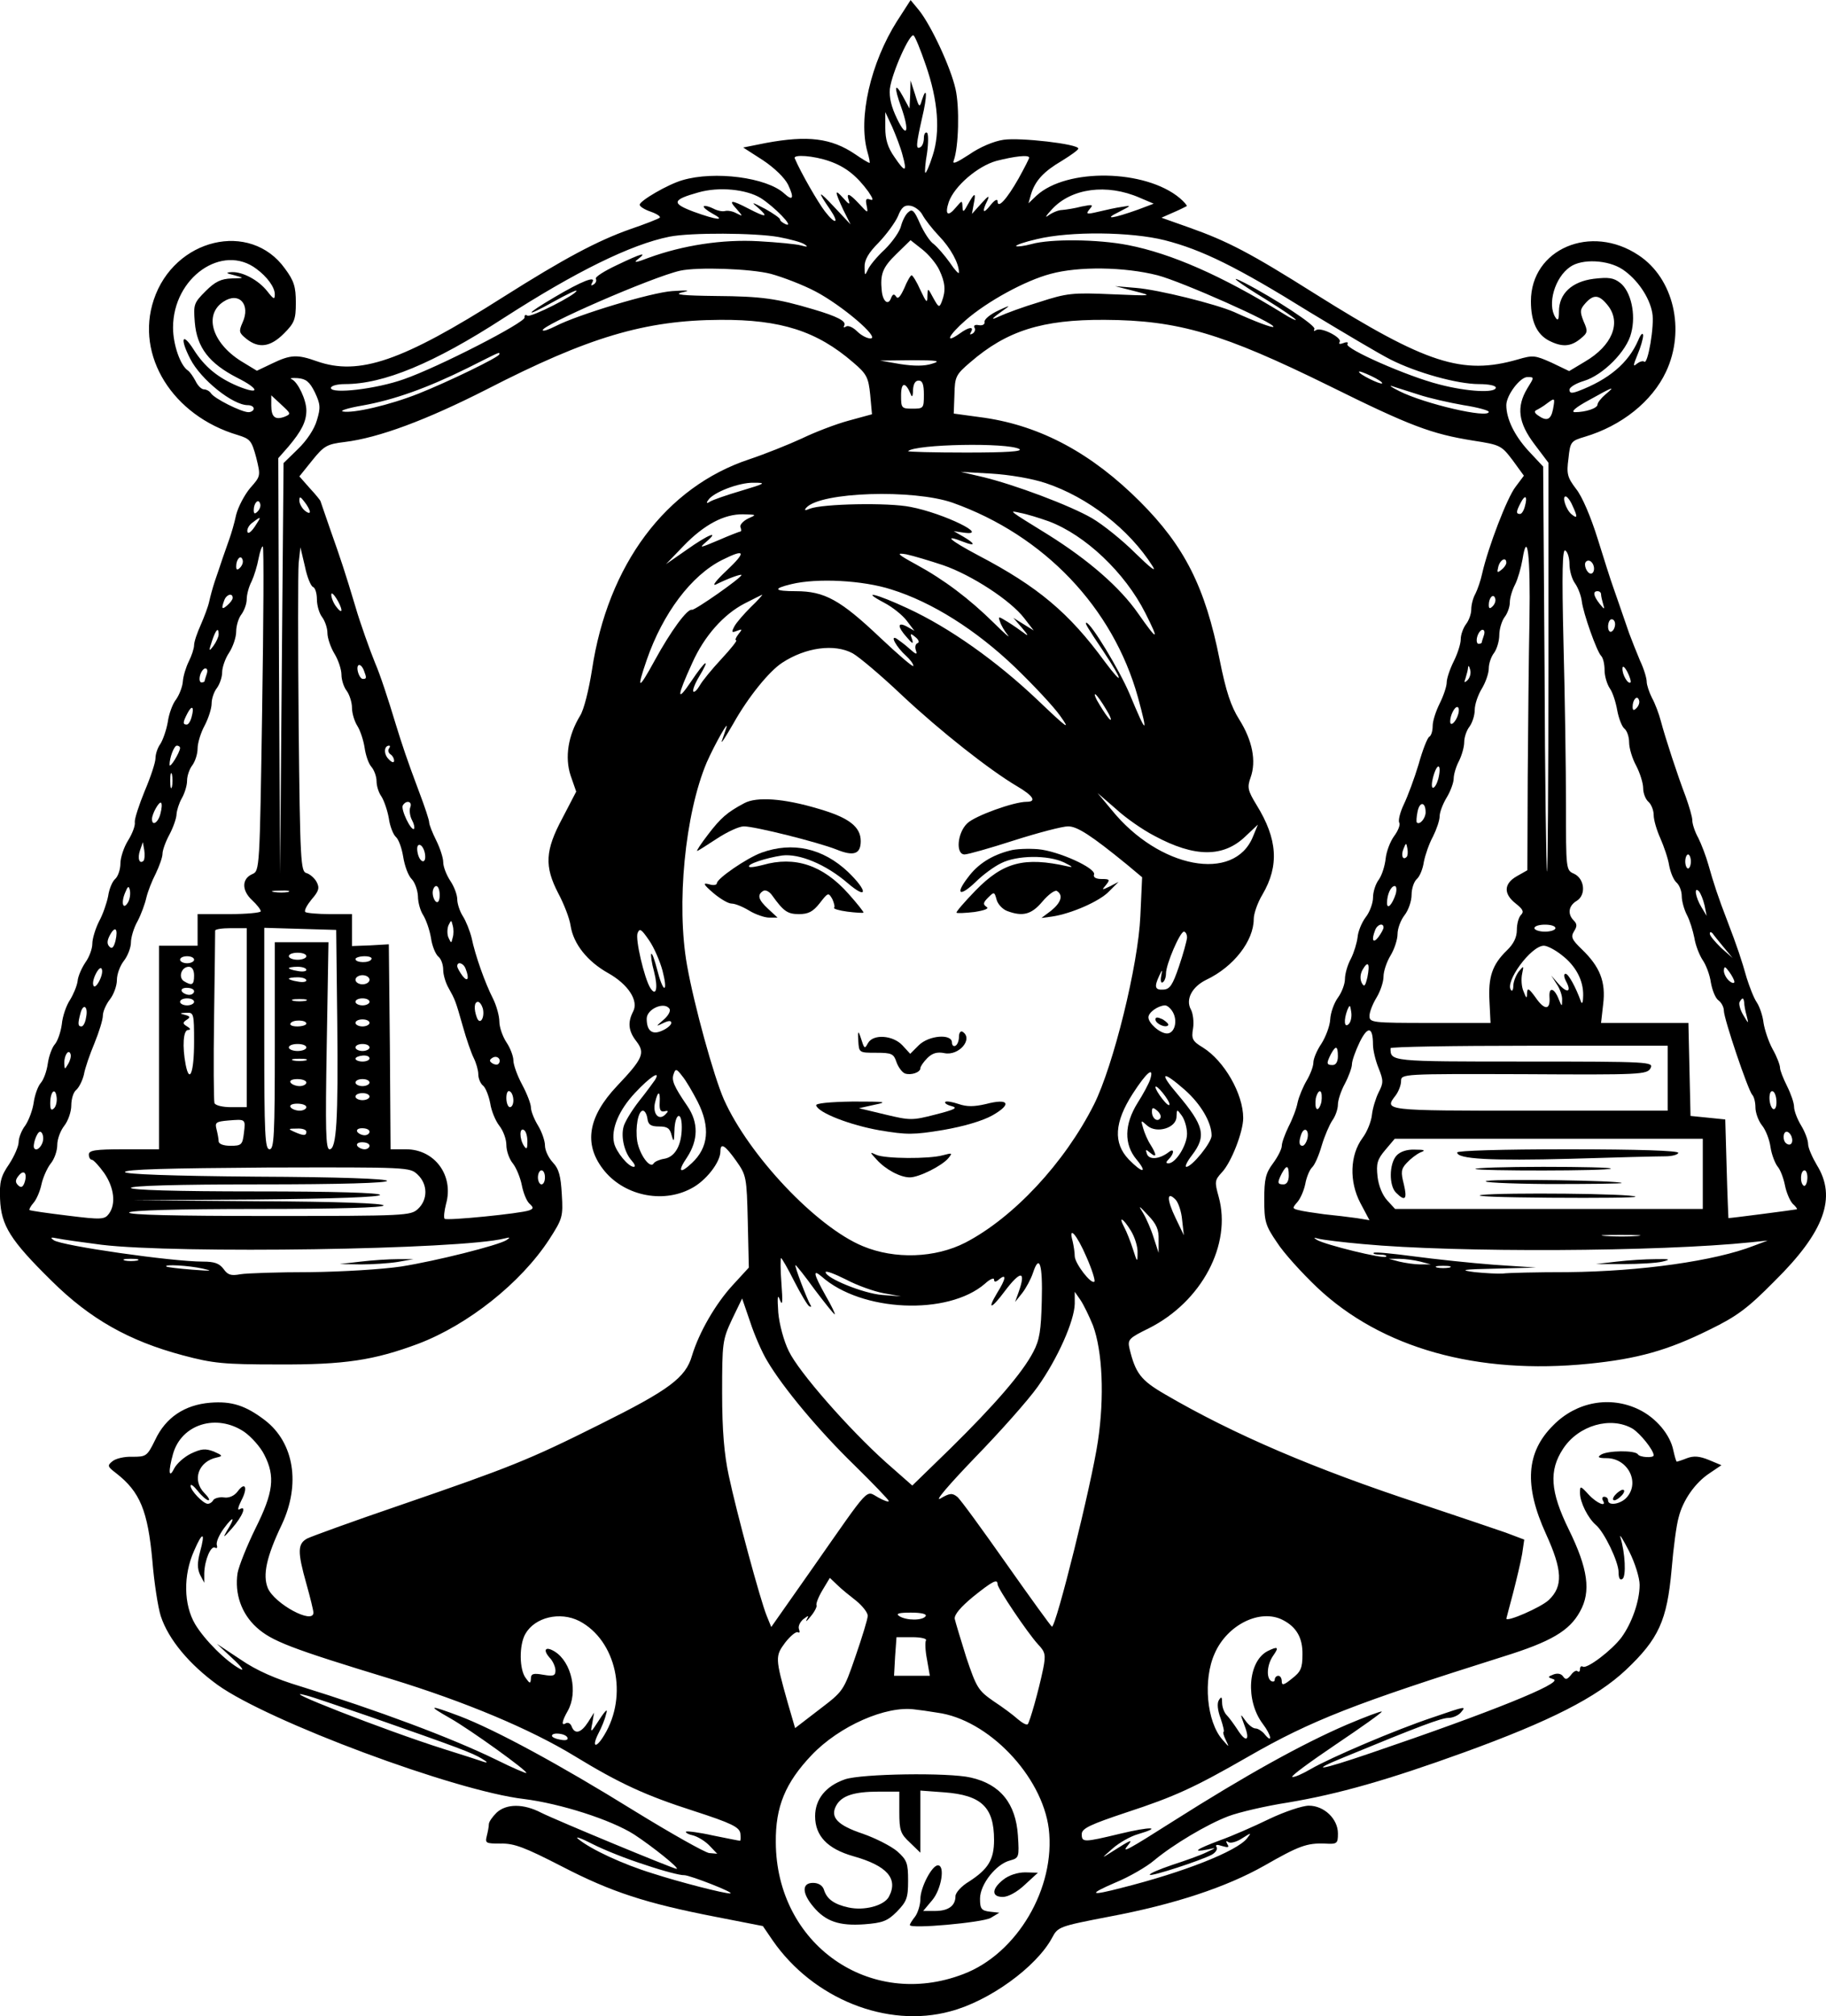 <?xml version="1.0" standalone="no"?>
<!DOCTYPE svg PUBLIC "-//W3C//DTD SVG 20010904//EN"
 "http://www.w3.org/TR/2001/REC-SVG-20010904/DTD/svg10.dtd">
<svg version="1.0" xmlns="http://www.w3.org/2000/svg"
 width="520.431pt" height="574.407pt" viewBox="0 0 520.431 574.407"
 preserveAspectRatio="xMidYMid meet">
<g transform="translate(-110.682,645.427) scale(0.1,-0.1)"
fill="#000000" stroke="none">
<path d="M3664 6395 c-76 -120 -112 -277 -85 -373 5 -17 8 -32 6 -32 -2 0 -21
11 -41 25 -68 46 -135 54 -254 32 l-65 -13 56 -36 c33 -22 62 -50 72 -70 18
-38 14 -48 -11 -25 -50 46 -199 65 -290 38 -42 -12 -122 -59 -122 -70 0 -5 14
-14 32 -20 17 -6 29 -14 25 -17 -3 -3 -41 -18 -85 -33 -93 -33 -187 -83 -361
-193 -288 -183 -411 -225 -531 -183 -56 20 -75 19 -127 -6 l-44 -21 -46 28
c-82 52 -106 132 -49 169 44 29 78 -8 54 -60 -11 -25 -10 -29 11 -46 35 -28
68 -24 107 15 30 30 34 40 34 88 0 45 -5 62 -31 97 -99 138 -316 86 -374 -89
-53 -159 54 -330 239 -385 36 -11 40 -16 53 -64 13 -53 13 -53 -17 -87 -16
-19 -34 -53 -40 -76 -5 -24 -14 -54 -19 -68 -5 -14 -14 -40 -20 -57 -6 -18
-16 -48 -22 -65 -6 -18 -13 -44 -16 -58 -3 -14 -14 -43 -24 -66 -10 -22 -19
-48 -19 -58 0 -9 -7 -30 -15 -46 -8 -16 -16 -42 -17 -57 -1 -15 -10 -38 -19
-51 -10 -12 -21 -42 -24 -65 -4 -23 -14 -51 -21 -62 -8 -11 -14 -29 -14 -41 0
-12 -14 -54 -31 -94 -16 -39 -29 -79 -28 -88 2 -9 -7 -33 -19 -52 -12 -19 -22
-49 -22 -66 0 -17 -7 -37 -15 -44 -8 -7 -17 -28 -20 -49 -4 -20 -15 -52 -26
-72 -10 -20 -19 -49 -19 -63 0 -15 -9 -39 -20 -54 -10 -15 -21 -39 -22 -53 -2
-14 -12 -38 -22 -54 -10 -15 -21 -46 -23 -69 -3 -22 -12 -48 -20 -57 -8 -9
-17 -34 -20 -55 -3 -22 -12 -46 -20 -55 -8 -9 -17 -34 -20 -55 -3 -22 -14 -51
-24 -66 -11 -14 -19 -36 -19 -47 0 -12 -12 -40 -27 -63 -24 -35 -28 -51 -26
-100 3 -75 29 -117 147 -233 109 -108 220 -171 374 -212 86 -23 117 -26 272
-26 189 -1 273 12 399 59 142 54 292 173 373 297 38 59 40 65 36 129 -3 52 -8
72 -26 91 -12 13 -22 34 -22 48 0 13 -9 39 -20 57 -11 18 -20 41 -20 51 0 10
-11 39 -25 65 -14 26 -25 57 -25 69 0 12 -9 36 -20 52 -11 17 -20 43 -20 59 0
15 -8 45 -18 65 -23 45 -51 124 -61 173 -5 20 -16 48 -25 62 -9 14 -16 36 -16
48 0 13 -9 37 -20 53 -11 17 -20 40 -20 53 0 12 -9 40 -20 62 -11 22 -20 45
-20 51 0 7 -13 46 -29 88 -35 93 -48 133 -66 191 -22 73 -45 143 -59 175 -14
34 -43 115 -56 160 -29 97 -43 139 -70 215 -16 47 -30 86 -30 87 0 1 -13 18
-30 36 l-30 34 37 46 c33 41 42 46 92 52 98 12 234 63 405 150 290 149 451
197 666 198 172 1 275 -32 378 -121 39 -33 44 -43 49 -93 l5 -55 -66 -18 c-37
-10 -97 -33 -134 -51 -37 -17 -104 -44 -149 -59 -239 -79 -404 -301 -449 -600
-9 -57 -23 -114 -34 -131 -34 -56 -44 -118 -27 -170 l16 -46 -39 -75 c-50 -93
-52 -138 -12 -215 16 -30 32 -71 35 -92 8 -52 48 -102 107 -135 57 -32 88 -79
71 -110 -16 -31 -13 -56 10 -85 25 -33 18 -49 -56 -127 -82 -87 -95 -164 -40
-236 57 -75 168 -100 251 -56 42 21 84 75 84 106 0 26 13 18 45 -27 29 -41 30
-46 33 -173 l3 -131 -45 -49 c-50 -54 -97 -136 -117 -202 -18 -63 -66 -98
-263 -196 -202 -101 -255 -122 -572 -231 -132 -45 -250 -88 -262 -94 -27 -15
-28 -37 -2 -129 11 -39 20 -76 20 -82 0 -35 -111 25 -130 70 -15 37 -4 89 40
181 54 115 35 233 -48 297 -55 42 -95 55 -156 50 -73 -6 -127 -42 -157 -106
-23 -47 -26 -48 -65 -48 -22 1 -48 -5 -57 -13 -15 -12 -14 -15 11 -34 68 -53
90 -107 103 -249 5 -62 16 -133 24 -158 22 -67 82 -138 162 -196 145 -104 676
-302 873 -325 104 -13 248 -59 314 -101 52 -34 132 -98 121 -98 -9 0 -342 138
-386 160 -50 26 -99 26 -127 0 -12 -12 -22 -26 -22 -33 0 -7 -3 -22 -6 -34 -5
-20 -2 -21 40 -21 38 1 69 -11 174 -65 141 -73 239 -105 440 -144 l133 -26 28
-41 c115 -166 326 -251 506 -202 111 29 245 126 290 209 17 32 19 33 164 61
186 35 333 84 441 145 98 56 121 65 173 63 35 -2 37 0 37 29 0 41 -39 79 -83
79 -18 0 -69 -17 -113 -38 -43 -21 -107 -49 -141 -61 -67 -25 -81 -35 -35 -26
27 6 27 6 -3 -8 -16 -8 -61 -24 -98 -36 -38 -13 -66 -25 -63 -28 5 -5 143 40
176 57 11 6 18 16 14 22 -4 7 1 8 16 3 17 -5 21 -4 15 5 -5 9 -4 11 3 6 6 -4
24 1 39 11 27 17 27 17 14 0 -29 -37 -182 -97 -357 -141 -92 -24 -97 -19 -18
15 39 16 89 45 110 63 54 45 151 103 212 126 29 11 105 29 170 39 143 24 284
64 502 143 245 89 377 156 461 235 93 88 117 140 130 286 5 61 14 128 20 148
12 49 47 99 88 126 l34 23 -36 15 c-27 11 -43 12 -62 5 -15 -6 -28 -10 -29
-10 -2 0 -6 14 -10 32 -9 45 -49 93 -99 117 -81 39 -177 22 -243 -45 -78 -77
-84 -172 -21 -310 47 -103 49 -149 8 -188 -22 -21 -121 -64 -121 -53 0 1 9 34
19 72 10 39 22 89 26 112 l6 41 -53 20 c-29 10 -138 47 -243 82 -301 99 -531
197 -728 312 -69 40 -84 60 -101 130 -6 26 -2 30 55 58 151 76 237 239 199
375 -12 43 -11 47 9 69 27 28 61 116 61 155 0 69 -54 163 -115 201 -30 18 -33
25 -28 54 3 18 0 43 -6 54 -16 29 3 65 44 85 78 37 135 111 135 173 0 15 11
47 25 70 48 82 43 158 -17 255 -25 41 -27 50 -17 78 17 47 5 106 -32 165 -24
38 -38 80 -56 170 -41 207 -100 324 -227 451 -137 137 -281 215 -443 239 l-88
12 2 54 c1 51 4 57 45 92 104 90 205 122 383 121 211 -1 337 -39 640 -188 232
-115 292 -137 410 -156 78 -12 81 -14 113 -56 l32 -44 -24 -32 c-24 -31 -78
-172 -95 -247 -4 -19 -13 -45 -19 -57 -7 -12 -12 -32 -12 -45 0 -13 -7 -32
-15 -42 -8 -11 -15 -30 -15 -43 0 -13 -9 -41 -20 -63 -11 -22 -20 -49 -20 -60
0 -11 -9 -38 -20 -60 -11 -22 -20 -50 -20 -64 0 -14 -4 -28 -10 -31 -5 -3 -19
-38 -30 -78 -12 -40 -31 -91 -42 -114 -11 -23 -17 -47 -13 -53 3 -5 -3 -22
-15 -38 -11 -15 -22 -44 -24 -64 -2 -19 -10 -46 -19 -59 -10 -13 -17 -36 -17
-52 0 -15 -9 -41 -21 -56 -12 -16 -22 -42 -23 -57 -2 -16 -10 -43 -19 -61 -10
-18 -17 -44 -17 -58 0 -14 -9 -38 -20 -53 -11 -15 -21 -43 -22 -62 -1 -19 -13
-50 -25 -69 -13 -19 -23 -43 -23 -54 0 -11 -9 -34 -19 -51 -10 -17 -22 -45
-26 -63 -3 -17 -15 -48 -26 -69 -10 -21 -19 -45 -19 -54 0 -9 -11 -31 -25 -50
-21 -28 -25 -45 -25 -103 0 -62 3 -74 36 -122 19 -30 71 -87 114 -128 184
-174 457 -250 775 -218 139 14 225 38 344 97 78 38 109 61 185 138 143 141
178 239 121 331 -13 22 -25 49 -25 60 0 11 -9 35 -20 53 -11 18 -20 42 -20 53
0 11 -9 37 -20 59 -11 22 -20 45 -20 52 0 8 -9 32 -21 53 -12 22 -23 56 -26
75 -2 19 -11 46 -19 58 -9 13 -21 45 -29 70 -14 50 -27 89 -55 162 -26 67 -40
110 -54 160 -7 25 -20 59 -29 77 -10 18 -17 40 -17 50 0 10 -9 40 -19 68 -23
60 -58 167 -71 216 -5 19 -16 49 -25 65 -8 16 -15 37 -15 46 0 10 -8 37 -19
60 -10 24 -24 59 -31 78 -27 78 -33 96 -45 130 -7 19 -27 82 -45 140 -19 61
-44 120 -61 141 -25 33 -28 43 -22 87 5 48 7 50 47 62 104 31 191 100 231 185
56 119 22 266 -78 332 -136 91 -307 18 -307 -131 0 -58 17 -94 51 -112 37 -19
62 -18 90 5 21 17 22 21 9 50 -11 28 -10 34 5 51 24 27 40 25 65 -7 38 -49 11
-114 -66 -159 l-45 -27 -50 24 c-47 21 -53 22 -97 9 -157 -45 -260 -12 -577
187 -184 116 -249 150 -359 189 l-79 28 34 15 c19 8 36 17 38 18 2 1 -7 12
-20 23 -98 82 -322 86 -408 7 l-23 -22 7 25 c12 40 37 66 88 96 26 16 47 31
47 35 0 13 -166 32 -213 25 -28 -4 -68 -21 -98 -42 -37 -24 -49 -29 -44 -17
14 38 17 152 5 204 -14 62 -69 180 -104 224 l-24 29 -38 -59z m81 -125 c36
-103 42 -192 20 -259 -9 -29 -19 -51 -21 -49 -2 2 0 28 5 56 4 29 4 55 0 58
-5 3 -9 -4 -9 -15 0 -11 -4 -23 -10 -26 -14 -8 -12 8 5 84 15 62 14 96 -1 49
-6 -21 -8 -20 -19 17 l-13 40 -1 -40 -2 -40 -19 35 c-23 42 -26 28 -5 -30 25
-70 17 -93 -11 -35 -17 35 -23 61 -21 86 6 47 58 162 68 152 5 -5 20 -42 34
-83z m-66 -257 c14 -50 8 -52 -23 -6 -19 27 -26 50 -26 83 l0 45 20 -43 c10
-23 24 -59 29 -79z m-208 -18 c46 -16 78 -42 111 -87 14 -21 15 -26 4 -22 -11
4 -13 0 -9 -18 4 -22 4 -22 -21 5 -29 31 -38 34 -30 10 4 -13 0 -11 -15 6 -26
29 -26 22 -1 -32 l21 -42 -47 50 c-46 49 -49 47 -11 -8 27 -40 15 -44 -15 -5
-20 26 -68 109 -86 151 -6 12 54 8 99 -8z m569 10 c0 -3 -14 -30 -30 -59 -34
-60 -60 -88 -60 -65 0 8 -9 3 -20 -11 -21 -27 -26 -21 -9 13 7 16 3 14 -17 -8
l-27 -30 5 28 c7 34 3 34 -16 0 -13 -24 -15 -25 -16 -8 -1 19 -1 19 -19 -2
-23 -28 -32 -20 -20 16 16 45 82 102 136 117 51 13 93 18 93 9z m-765 -115
c38 -24 97 -84 72 -75 -9 4 -17 10 -17 14 0 4 -19 17 -42 30 -40 21 -42 21
-19 2 29 -26 21 -27 -29 -1 -50 26 -58 25 -34 -1 19 -22 19 -22 -1 -12 -11 6
-25 8 -32 6 -7 -2 -22 1 -33 7 -12 6 -24 9 -27 7 -3 -3 8 -12 24 -21 41 -22
13 -19 -53 5 -64 24 -62 34 13 55 59 17 137 9 178 -16z m1080 1 l40 -17 -45
-17 c-73 -26 -100 -29 -55 -7 37 19 38 20 10 15 -16 -2 -47 -9 -68 -14 -34 -8
-36 -7 -25 7 12 14 9 14 -22 8 -19 -5 -44 -9 -56 -10 -11 0 -29 -8 -40 -16
-10 -8 -6 0 11 18 55 60 156 74 250 33z m-619 -49 c7 -13 28 -40 47 -60 33
-34 57 -78 57 -104 0 -6 -12 7 -26 28 -15 21 -36 45 -46 53 -11 7 -28 34 -39
58 -16 37 -22 43 -33 33 -8 -6 -17 -24 -21 -39 -3 -15 -24 -45 -46 -67 -23
-21 -45 -48 -49 -59 -8 -17 -9 -16 -9 8 -1 20 11 41 40 70 22 23 47 57 55 75
10 26 19 33 36 30 12 -2 28 -14 34 -26z m-410 -63 c32 -6 66 -15 74 -21 11 -7
8 -8 -10 -3 -14 4 -68 9 -121 12 -104 6 -217 -12 -313 -47 -36 -14 -45 -15
-32 -5 30 23 12 18 -59 -16 -36 -17 -63 -34 -60 -39 3 -5 0 -12 -6 -16 -8 -5
-9 -3 -4 6 12 20 -31 3 -107 -42 -87 -51 -89 -61 -3 -13 36 20 65 34 65 31 0
-11 -130 -77 -140 -71 -6 4 -9 1 -8 -5 3 -14 -246 -142 -344 -176 -78 -28
-208 -43 -208 -25 0 6 17 11 40 11 110 0 253 59 452 188 205 132 363 210 473
232 60 12 244 11 311 -1z m1100 -9 c106 -27 206 -76 412 -204 96 -58 200 -120
232 -136 75 -38 191 -70 252 -70 27 0 48 -4 48 -10 0 -16 -81 -12 -161 9 -91
23 -270 102 -262 115 4 5 -1 7 -11 3 -10 -4 -15 -3 -11 3 8 12 -52 43 -67 34
-6 -4 -8 -3 -5 3 6 9 -111 86 -200 132 -51 26 -18 1 62 -48 47 -29 85 -55 85
-58 0 -2 -16 5 -36 18 -175 108 -319 171 -442 195 -87 17 -221 18 -275 3 -22
-6 -41 -8 -44 -6 -2 3 24 12 59 20 95 23 268 21 364 -3z m-642 -85 c17 -36 19
-59 7 -90 -7 -18 -9 -17 -24 10 -16 30 -16 30 -17 5 0 -21 -3 -18 -20 18 -10
23 -22 42 -25 42 -3 0 -13 -17 -21 -37 -11 -24 -18 -32 -23 -24 -6 9 -10 8
-15 -5 -8 -21 -23 -8 -26 21 -5 48 2 67 41 105 l41 40 33 -26 c18 -14 40 -40
49 -59z m-1946 3 c30 -22 52 -52 52 -72 0 -16 -3 -15 -21 8 -25 32 -70 56
-101 55 -19 -1 -18 -3 7 -9 29 -8 29 -8 -8 -9 -30 -1 -47 -9 -74 -36 -34 -34
-35 -38 -31 -89 6 -72 41 -117 121 -158 64 -32 66 -50 2 -24 -57 24 -95 55
-126 104 -33 52 -40 32 -10 -26 30 -59 121 -132 164 -132 9 0 17 -4 17 -10 0
-5 -7 -10 -15 -10 -20 0 -98 39 -107 54 -4 6 -13 11 -20 11 -7 0 -18 11 -24
24 -7 13 -16 26 -22 30 -21 14 -42 73 -42 122 0 143 141 241 238 167z m3893
-1 c42 -28 77 -79 85 -124 7 -35 -13 -150 -23 -139 -4 3 -13 0 -21 -6 -11 -10
-11 -5 2 26 9 21 16 46 16 55 -1 9 -7 3 -14 -14 -28 -65 -84 -112 -171 -145
-19 -7 -25 -6 -25 4 0 7 18 18 41 25 54 16 123 85 135 137 14 53 -1 118 -31
142 -19 15 -33 17 -76 12 -62 -8 -99 -42 -99 -93 0 -24 -3 -28 -10 -17 -24 37
-2 114 42 144 34 24 108 20 149 -7z m-2427 -13 c33 -9 91 -31 127 -50 76 -40
185 -133 157 -134 -10 0 -27 9 -38 20 -12 12 -26 18 -32 14 -6 -4 -8 -3 -5 3
7 12 -20 26 -88 46 -104 31 -148 37 -277 38 -93 1 -123 4 -98 10 27 6 20 7
-27 4 -60 -4 -269 -67 -333 -100 -18 -9 -34 -15 -36 -12 -12 11 311 152 391
170 49 11 201 6 259 -9z m1102 -4 c69 -18 339 -138 330 -147 -3 -3 -52 15
-111 42 -52 23 -217 64 -280 69 l-60 5 55 -14 c54 -14 54 -14 -65 -9 -111 5
-128 3 -205 -22 -47 -14 -98 -33 -115 -41 -30 -14 -22 -6 22 25 10 7 -1 3 -24
-8 -24 -11 -42 -26 -40 -33 1 -7 -6 -11 -17 -9 -10 2 -15 -1 -12 -7 4 -5 1
-13 -5 -17 -8 -4 -9 -3 -5 4 10 17 -6 15 -32 -4 -44 -31 -33 -6 17 38 62 54
170 113 242 132 80 22 211 20 305 -4z m-1876 -225 c0 -8 -147 -79 -230 -112
-83 -33 -187 -57 -216 -51 -10 2 15 10 56 17 90 16 185 50 300 107 96 48 90
46 90 39z m1233 -27 c-21 -7 -51 -7 -90 -1 l-58 10 90 1 c75 0 85 -2 58 -10z
m1283 -56 c-5 -4 -66 26 -66 33 0 3 16 -3 35 -12 19 -9 33 -18 31 -21z m-3042
-25 c16 -34 17 -44 6 -80 -7 -25 -29 -58 -54 -82 l-41 -40 -5 -585 -5 -585 -3
592 -2 592 29 33 c37 44 51 71 51 103 0 30 -24 81 -42 89 -7 3 1 4 17 3 24 -2
34 -10 49 -40z m3456 11 c-32 -53 -26 -98 20 -159 l40 -53 0 -585 c0 -321 -2
-582 -4 -580 -2 2 -6 263 -7 579 l-4 575 -43 46 c-39 43 -62 90 -62 129 0 28
39 80 60 80 20 0 20 0 0 -32z m-1757 -18 c3 -9 6 -4 6 13 1 17 6 27 16 27 11
0 15 -11 15 -40 0 -39 -1 -40 -33 -40 -31 0 -32 2 -32 38 0 39 13 39 28 2z
m1447 0 c30 -10 88 -23 128 -30 39 -6 72 -15 72 -19 0 -20 -184 23 -255 59
-22 11 -31 17 -20 14 11 -4 45 -14 75 -24z m533 1 c-13 -11 -23 -24 -23 -29 0
-11 -34 -22 -65 -22 -12 1 3 14 40 34 70 39 78 42 48 17z m-3765 -64 c-27 -10
-38 -1 -38 32 l0 29 29 -27 c27 -25 28 -26 9 -34z m3615 21 c-6 -30 -18 -35
-43 -17 -10 7 -11 12 -4 15 6 3 20 11 30 19 23 17 23 16 17 -17z m-1521 -113
c11 -7 -37 -10 -152 -10 -92 0 -167 2 -165 4 21 20 283 25 317 6z m75 -97
c120 -40 238 -131 305 -237 12 -19 -7 -4 -49 37 -37 37 -93 82 -124 100 -62
36 -221 96 -314 118 l-60 14 87 -5 c51 -3 116 -14 155 -27z m-868 -22 c-41
-12 -81 -26 -89 -31 -9 -6 -11 -4 -5 4 13 22 88 51 130 50 37 0 34 -2 -36 -23z
m603 -34 c261 -93 457 -299 528 -554 30 -110 25 -108 -24 10 -29 68 -110 202
-123 202 -5 0 2 -12 49 -82 56 -84 59 -103 3 -28 -101 138 -190 213 -360 302
-83 44 -102 62 -41 38 34 -13 33 -5 -1 15 l-28 16 27 -4 c81 -12 -55 55 -150
73 -63 13 -251 9 -287 -5 -14 -6 -17 -5 -10 3 41 45 305 53 417 14z m-1832
-26 c0 -5 -7 -3 -15 4 -8 7 -15 20 -15 28 0 13 3 12 15 -4 8 -10 15 -23 15
-28z m3463 16 c-3 -12 -9 -22 -14 -22 -12 0 -11 7 2 32 13 25 20 19 12 -10z
m135 3 c16 -34 15 -40 -2 -26 -16 13 -28 51 -17 51 4 0 13 -11 19 -25z m-3747
-18 c-8 -8 -11 -7 -11 4 0 20 13 34 18 19 3 -7 -1 -17 -7 -23z m2255 -28 c104
-39 217 -146 275 -261 41 -81 36 -82 -20 -2 -52 75 -142 153 -257 225 -115 71
-114 70 -79 62 17 -3 53 -14 81 -24z m-857 8 c-14 -7 -24 -18 -22 -24 3 -7 3
-13 0 -13 -2 0 -31 -11 -63 -25 -52 -22 -56 -23 -35 -5 41 35 7 22 -55 -22
l-59 -41 50 52 c59 61 116 91 170 90 39 -1 39 -1 14 -12z m-1406 -23 c-10 -15
-19 -22 -21 -15 -2 7 4 19 14 26 26 20 27 19 7 -11z m21 -521 c-7 -454 -7
-460 -28 -469 -30 -13 -31 -46 -1 -74 14 -13 25 -27 25 -32 0 -4 -40 -8 -90
-8 l-90 0 0 -45 0 -45 -55 0 -55 0 0 -290 0 -290 -100 0 c-82 0 -100 -3 -100
-15 0 -8 4 -15 9 -15 4 0 20 -17 35 -38 28 -41 34 -88 13 -116 -12 -16 -21
-17 -117 -5 -58 7 -107 14 -109 16 -2 1 3 11 11 20 9 10 19 34 23 53 4 19 16
46 26 59 11 13 19 37 19 53 0 17 9 41 20 55 11 14 20 40 20 58 0 18 6 38 14
44 8 7 18 27 22 44 3 18 17 58 30 89 13 32 24 67 24 79 0 11 9 32 20 46 11 14
20 39 20 55 0 17 9 41 20 55 11 14 20 38 20 52 0 14 8 42 19 61 10 19 21 49
25 67 4 17 16 48 27 69 10 21 19 46 19 56 0 10 9 35 20 55 11 21 20 47 20 58
1 11 7 31 15 45 8 14 15 36 15 50 0 14 7 34 15 44 8 11 15 32 15 48 0 15 9 45
20 65 11 21 20 49 20 63 0 14 7 34 15 44 8 11 15 31 15 45 0 14 9 40 20 56 11
17 20 44 20 60 0 17 7 39 15 49 8 11 15 30 15 43 0 13 6 36 14 51 7 15 16 44
20 66 4 21 10 36 12 33 3 -3 2 -212 -2 -464z m3612 256 c-2 -101 -4 -303 -5
-449 l-1 -265 -30 -17 c-37 -21 -39 -50 -3 -78 20 -16 24 -23 15 -32 -7 -7
-12 -26 -12 -43 0 -21 -9 -40 -29 -59 -41 -40 -53 -75 -49 -145 l3 -61 -172 0
c-166 0 -173 1 -173 20 0 11 9 34 20 52 11 18 20 45 20 60 0 15 9 42 20 60 11
18 20 46 20 61 0 16 9 40 20 54 11 14 20 40 20 58 0 18 7 38 15 45 8 7 17 28
20 49 4 20 15 52 26 72 10 20 19 46 19 58 0 11 9 35 20 53 11 18 20 43 20 54
0 12 7 35 15 50 8 16 15 40 15 54 0 14 7 34 15 44 8 11 15 32 15 48 0 15 9 42
20 60 11 18 20 44 20 58 0 14 7 34 15 44 8 11 15 34 15 51 0 17 7 40 15 51 8
10 15 29 15 42 0 13 7 36 15 51 8 16 17 48 21 71 14 88 23 10 20 -171z m-3467
93 c6 -2 11 -18 11 -35 0 -18 7 -41 15 -51 8 -11 15 -31 15 -45 0 -14 9 -41
20 -59 11 -18 20 -45 20 -60 0 -15 7 -36 15 -46 8 -11 15 -33 15 -48 0 -16 7
-39 16 -53 8 -13 17 -41 20 -61 3 -21 11 -45 19 -54 8 -9 15 -28 15 -41 0 -14
6 -33 14 -44 7 -11 17 -39 21 -62 3 -23 13 -47 20 -53 8 -7 17 -32 21 -57 4
-25 14 -53 24 -63 9 -9 17 -31 18 -49 0 -18 7 -42 15 -54 8 -13 18 -41 22 -64
3 -23 13 -47 21 -54 8 -6 14 -23 14 -38 0 -14 7 -37 15 -51 19 -34 20 -36 41
-110 10 -36 24 -76 31 -90 7 -14 13 -35 13 -46 0 -12 6 -27 14 -33 7 -6 16
-29 20 -50 3 -21 15 -50 26 -64 11 -14 20 -38 20 -55 0 -16 8 -40 19 -53 10
-13 21 -41 25 -61 4 -21 13 -44 21 -52 13 -12 13 -15 0 -20 -24 -9 -235 -30
-241 -24 -3 4 -1 22 4 42 23 81 -32 156 -114 156 l-44 0 -2 292 -3 292 -52 -3
-53 -2 0 45 0 46 -63 0 c-35 0 -67 3 -70 6 -4 4 5 20 18 36 21 24 23 33 14 50
-6 11 -19 22 -29 25 -16 4 -18 33 -22 421 -2 229 -2 437 0 462 l5 45 13 -55
c6 -30 17 -56 23 -58z m3581 65 c0 -18 7 -43 16 -55 9 -13 17 -35 19 -50 4
-35 43 -144 55 -156 6 -6 10 -24 10 -41 0 -17 7 -40 15 -52 8 -11 17 -39 21
-62 4 -22 13 -46 20 -52 8 -6 14 -24 14 -40 0 -16 9 -46 20 -66 11 -21 20 -50
20 -64 0 -15 7 -32 15 -39 8 -7 15 -24 15 -38 0 -14 9 -44 19 -66 10 -23 22
-57 25 -77 4 -21 13 -42 21 -49 8 -7 15 -24 15 -39 0 -14 7 -39 15 -54 8 -15
17 -45 21 -65 3 -20 14 -48 23 -62 10 -14 21 -43 24 -65 4 -22 13 -45 22 -51
8 -6 15 -19 15 -29 0 -23 69 -227 81 -240 5 -5 9 -21 9 -36 0 -14 8 -37 18
-50 11 -13 22 -41 25 -63 3 -21 13 -46 20 -55 8 -9 17 -33 21 -53 4 -21 14
-44 22 -53 9 -8 14 -15 12 -16 -10 -2 -193 -26 -195 -25 0 0 -3 64 -5 141 l-4
140 -49 5 -50 5 -3 133 -3 132 -124 0 -125 0 6 53 c8 64 -9 107 -61 157 -28
27 -32 35 -22 51 9 14 9 21 -1 31 -18 18 -15 42 9 56 27 17 22 63 -8 77 -23
10 -23 12 -23 196 0 102 -3 309 -7 459 -5 207 -3 271 5 266 7 -4 12 -22 12
-39z m-2402 -18 c-29 -27 -43 -45 -31 -40 34 17 73 31 73 27 0 -8 -133 -101
-141 -99 -13 4 -60 -60 -106 -144 -47 -86 -53 -86 -23 1 46 133 127 241 215
285 66 33 70 24 13 -30z m617 15 c81 -28 192 -100 231 -151 l27 -35 -29 18
-29 18 25 -29 c18 -21 19 -25 5 -14 -11 8 -32 23 -47 32 -26 16 -27 16 -21 0
3 -10 13 -27 22 -38 9 -11 -9 4 -39 34 -71 70 -143 124 -222 167 -55 30 -58
34 -28 29 19 -4 66 -18 105 -31z m-2004 -7 c-8 -8 -11 -7 -11 4 0 20 13 34 18
19 3 -7 -1 -17 -7 -23z m3609 14 c0 -5 -6 -14 -14 -20 -12 -10 -13 -8 -9 8 5
21 23 30 23 12z m250 -17 c0 -8 -4 -14 -9 -14 -11 0 -22 26 -14 34 9 9 23 -3
23 -20z m-2003 -59 c116 -36 241 -115 352 -221 53 -51 112 -114 130 -140 30
-42 21 -36 -65 46 -117 111 -251 206 -370 261 -90 42 -137 53 -67 16 23 -12
52 -35 64 -51 l22 -29 -21 12 c-28 15 -28 0 -1 -30 17 -20 20 -21 15 -5 -6 16
-4 17 10 5 9 -7 12 -15 6 -17 -6 -2 -8 -11 -5 -20 5 -14 1 -13 -18 4 -13 12
-30 24 -37 29 -20 11 0 -25 27 -49 12 -11 21 -23 21 -29 0 -5 -43 32 -95 81
-113 107 -158 132 -240 132 -62 0 -67 7 -13 20 74 18 204 11 285 -15z m-1567
-59 c0 -6 -7 -1 -15 10 -8 10 -14 26 -14 34 0 16 28 -28 29 -44z m3590 45 c0
-5 3 -18 6 -28 5 -16 4 -16 -10 1 -18 23 -20 36 -6 36 6 0 10 -4 10 -9z
m-3900 -10 c0 -5 -7 -14 -15 -21 -16 -14 -18 -10 -9 14 6 17 24 22 24 7z
m1477 -26 c-20 -20 -41 -44 -47 -55 -9 -17 -8 -19 7 -13 16 6 16 5 4 -10 -7
-9 -10 -17 -6 -17 4 0 -15 -24 -42 -53 -27 -29 -55 -63 -62 -76 -7 -12 -15
-20 -18 -17 -3 3 4 22 16 42 35 58 19 49 -23 -14 -42 -62 -40 -42 4 54 34 76
89 138 149 169 25 13 48 24 50 25 2 0 -12 -16 -32 -35z m2114 2 c-8 -8 -11 -7
-11 4 0 20 13 34 18 19 3 -7 -1 -17 -7 -23z m349 -51 c0 -8 -4 -18 -10 -21 -5
-3 -10 3 -10 14 0 12 5 21 10 21 6 0 10 -6 10 -14z m-3980 -29 c0 -7 -7 -22
-15 -33 -13 -17 -14 -16 -4 14 11 33 19 41 19 19z m3606 -3 c-3 -9 -6 -18 -6
-20 0 -2 -4 -4 -9 -4 -5 0 -7 9 -4 20 3 11 10 20 15 20 6 0 7 -7 4 -16z
m-1799 -51 c18 -10 81 -63 140 -119 111 -104 251 -214 329 -260 46 -27 56 -44
27 -44 -37 0 -147 -40 -169 -61 -29 -27 -34 -89 -8 -89 9 0 73 18 141 40 69
22 138 40 154 40 26 0 65 -25 168 -109 l43 -36 -5 -110 c-6 -140 -77 -427
-132 -537 -84 -167 -230 -323 -367 -394 -86 -44 -201 -48 -292 -10 -133 55
-325 259 -396 418 -29 66 -85 269 -105 382 -31 173 -6 431 56 578 23 52 67
130 55 96 -3 -10 -9 -26 -12 -35 -3 -10 11 12 33 50 42 75 102 149 139 173 67
44 149 55 201 27z m-1393 -49 c8 -21 8 -24 -3 -24 -5 0 -11 9 -14 20 -6 24 8
27 17 4z m3145 -28 c-9 -8 -10 -7 -5 7 3 10 7 24 7 30 1 7 3 4 6 -7 3 -10 -1
-23 -8 -30z m465 -6 c-7 -6 -24 22 -23 40 0 9 6 5 14 -10 7 -14 11 -27 9 -30z
m-4058 24 c-3 -9 -6 -18 -6 -20 0 -2 -4 -4 -9 -4 -5 0 -7 9 -4 20 3 11 10 20
15 20 6 0 7 -7 4 -16z m2563 -100 c12 -19 17 -33 12 -30 -5 3 -18 22 -30 42
-12 19 -17 33 -12 30 5 -3 18 -22 30 -42z m1512 3 c-8 -8 -11 -7 -11 4 0 20
13 34 18 19 3 -7 -1 -17 -7 -23z m-4118 -25 c-3 -12 -9 -22 -14 -22 -12 0 -11
7 2 32 13 25 20 19 12 -10z m3610 8 c-6 -22 -23 -38 -23 -21 0 17 12 41 20 41
5 0 6 -9 3 -20z m-3643 -97 c-1 -13 -29 -59 -30 -48 0 21 13 55 21 55 5 0 9
-3 9 -7z m595 -2 c-3 -5 -1 -12 5 -16 5 -3 10 -11 10 -18 0 -7 -7 -5 -16 5
-14 14 -13 38 2 38 3 0 3 -4 -1 -9z m2991 -86 c-4 -14 -10 -25 -15 -25 -5 0
-4 16 2 36 12 39 23 29 13 -11z m-3609 -22 c-3 -10 -5 -2 -5 17 0 19 2 27 5
18 2 -10 2 -26 0 -35z m2800 -140 c115 -62 197 -62 260 -1 l35 33 -14 -34
c-53 -132 -268 -91 -403 76 l-40 48 52 -45 c28 -26 77 -60 110 -77z m-2833 63
c-6 -25 -24 -37 -24 -15 0 15 21 52 26 46 3 -3 2 -16 -2 -31z m712 18 c-3 -8
-1 -25 5 -36 6 -11 8 -22 6 -25 -8 -8 -39 56 -32 67 10 16 28 11 21 -6z m2894
-14 c0 -17 -17 -37 -25 -29 -2 2 -1 16 2 31 6 30 23 28 23 -2z m-3654 -138
c-12 -11 -18 7 -10 30 l8 23 4 -23 c2 -13 1 -26 -2 -30z m802 20 c5 -31 -15
-27 -21 3 -3 16 0 24 7 22 6 -2 12 -13 14 -25z m2798 -9 c-11 -11 -17 4 -9 23
7 18 8 18 11 1 2 -10 1 -21 -2 -24z m810 -13 c0 -11 -4 -20 -8 -20 -4 0 -8 9
-8 20 0 11 4 20 8 20 4 0 8 -9 8 -20z m-4454 -116 c-14 -24 -21 -3 -9 26 8 20
11 22 14 8 2 -10 0 -25 -5 -34z m888 20 c0 -14 -4 -23 -10 -19 -5 3 -10 15
-10 26 0 10 5 19 10 19 6 0 10 -12 10 -26z m2725 4 c-10 -31 -25 -47 -25 -26
0 24 11 48 22 48 5 0 6 -10 3 -22z m-3157 5 c-10 -2 -28 -2 -40 0 -13 2 -5 4
17 4 22 1 32 -1 23 -4z m4037 -38 l6 -30 -15 25 c-17 28 -22 60 -7 45 5 -6 12
-23 16 -40z m-3568 -92 c-4 -17 -4 -17 -12 0 -4 9 -4 25 0 35 8 16 8 16 12 0
3 -10 3 -26 0 -35z m2653 29 c0 -5 -7 -17 -15 -28 -15 -19 -20 -8 -9 20 6 17
24 22 24 8z m490 -2 c0 -5 -13 -10 -30 -10 -16 0 -30 5 -30 10 0 6 14 10 30
10 17 0 30 -4 30 -10z m-4104 -36 c-5 -19 -10 -24 -17 -17 -8 8 -7 18 1 33 15
28 24 19 16 -16z m374 -219 l0 -255 -44 0 c-25 0 -46 5 -48 12 -2 6 -3 117 -1
247 2 130 3 239 3 244 0 4 20 7 45 7 l45 0 0 -255z m258 -10 c3 -282 -2 -365
-22 -365 -11 0 -12 57 -8 295 l5 295 -77 0 -76 0 0 -295 c0 -256 -2 -295 -15
-295 -13 0 -15 42 -15 315 l0 316 103 -3 102 -3 3 -260z m927 144 c7 -27 10
-49 5 -49 -4 0 -13 23 -20 51 -7 27 -14 48 -17 46 -2 -3 1 -26 8 -51 12 -47 6
-73 -11 -46 -17 28 -43 139 -36 156 6 15 11 11 33 -21 14 -20 31 -60 38 -86z
m1495 94 c-1 -10 -11 -47 -23 -82 -18 -53 -26 -65 -44 -66 -25 -2 -27 8 -12
40 9 19 9 18 5 -3 -2 -12 0 -20 5 -16 5 3 9 14 9 25 0 26 40 119 51 119 5 0 9
-8 9 -17z m1530 -28 l25 -30 -33 29 c-17 17 -32 34 -32 40 0 6 3 6 8 1 4 -6
18 -23 32 -40z m-463 -21 c41 -31 63 -73 62 -116 0 -18 -3 -26 -6 -18 -15 42
-36 80 -44 80 -6 0 -5 -9 1 -21 17 -31 4 -36 -21 -8 l-21 24 16 -25 c9 -13 16
-34 15 -45 0 -19 -1 -19 -9 1 -13 34 -29 38 -27 8 3 -38 -14 -39 -40 -1 -19
26 -23 28 -24 12 0 -17 -2 -16 -10 5 -6 13 -7 36 -4 50 5 24 5 24 -10 6 -8
-11 -15 -29 -15 -40 0 -10 -3 -17 -6 -13 -21 21 56 127 93 127 9 0 31 -11 50
-26z m-3577 -4 c0 -5 -11 -10 -25 -10 -14 0 -25 5 -25 10 0 6 11 10 25 10 14
0 25 -4 25 -10z m-320 -10 c0 -5 -9 -10 -20 -10 -11 0 -20 5 -20 10 0 6 9 10
20 10 11 0 20 -4 20 -10z m505 1 c-6 -11 -45 -10 -45 1 0 4 12 8 26 8 14 0 23
-4 19 -9z m269 -27 c11 -28 6 -39 -9 -20 -8 11 -15 23 -15 28 0 14 18 9 24 -8z
m2570 -24 c-6 -25 -9 -29 -16 -16 -5 10 -5 24 2 37 16 28 22 19 14 -21z
m-3615 -12 c-7 -13 -14 -18 -16 -11 -3 7 1 22 8 35 7 13 14 18 16 11 3 -7 -1
-22 -8 -35z m271 17 c0 -27 -6 -30 -29 -16 -17 11 -7 41 14 41 9 0 15 -9 15
-25z m320 16 c0 -4 -11 -6 -25 -3 -14 2 -25 6 -25 8 0 2 11 4 25 4 14 0 25 -4
25 -9z m4070 -34 c0 -5 -7 -4 -15 3 -8 7 -15 20 -15 29 1 13 3 13 15 -3 8 -11
15 -24 15 -29z m-3890 6 c0 -7 -9 -13 -20 -13 -11 0 -20 6 -20 13 0 7 9 13 20
13 11 0 20 -6 20 -13z m-180 -2 c0 -4 -11 -6 -25 -3 -14 2 -25 6 -25 8 0 2 11
4 25 4 14 0 25 -4 25 -9z m-320 -31 c0 -5 -6 -10 -14 -10 -8 0 -18 5 -21 10
-3 6 3 10 14 10 12 0 21 -4 21 -10z m0 -30 c0 -5 -9 -10 -20 -10 -11 0 -20 5
-20 10 0 6 9 10 20 10 11 0 20 -4 20 -10z m318 3 c-10 -2 -26 -2 -35 0 -10 3
-2 5 17 5 19 0 27 -2 18 -5z m182 -3 c0 -5 -9 -10 -20 -10 -11 0 -20 5 -20 10
0 6 9 10 20 10 11 0 20 -4 20 -10z m3918 -2 c0 -7 3 -24 7 -38 6 -24 6 -24
-10 3 -9 15 -13 32 -10 37 8 13 11 13 13 -2z m-3595 -17 c6 -26 -8 -49 -17
-26 -9 24 -8 45 3 45 5 0 11 -9 14 -19z m-1131 -26 c-2 -14 -8 -25 -13 -25
-10 0 -11 7 -3 37 8 31 23 20 16 -12z m1663 25 c4 -6 -4 -20 -17 -31 -23 -20
-23 -20 0 -9 15 7 22 7 22 0 0 -6 -12 -16 -26 -22 -28 -13 -44 -1 -44 34 0 28
51 50 65 28z m1435 -10 c14 -26 4 -60 -17 -60 -20 0 -53 29 -53 46 0 14 27 33
47 34 7 0 17 -9 23 -20z m501 -33 c-13 -13 -15 11 -4 40 7 16 8 15 11 -6 2
-13 -1 -28 -7 -34z m-3291 -51 c0 -87 -13 -121 -24 -65 -10 52 -7 99 7 99 8 0
7 4 -3 10 -13 8 -13 11 -1 19 11 7 10 10 -5 14 -16 4 -16 5 4 6 21 1 22 -2 22
-83z m320 52 c0 -4 -12 -8 -26 -8 -14 0 -23 4 -19 9 6 11 45 10 45 -1z m180 2
c0 -5 -9 -10 -20 -10 -11 0 -20 5 -20 10 0 6 9 10 20 10 11 0 20 -4 20 -10z
m2860 -62 c0 -15 7 -45 16 -67 14 -35 14 -42 0 -69 -8 -16 -17 -45 -19 -64 -2
-19 -14 -49 -27 -66 -36 -49 -38 -124 -6 -185 l26 -49 -37 6 c-21 3 -63 8 -93
11 -30 4 -63 9 -73 12 -17 4 -17 6 -3 22 9 10 19 33 23 52 3 18 12 40 19 47 8
7 20 35 28 63 8 27 22 59 30 71 9 12 16 33 16 45 0 13 9 40 20 60 11 21 20 46
20 55 0 10 10 38 22 63 23 47 38 45 38 -7z m-3040 -8 c0 -5 -11 -10 -25 -10
-14 0 -25 5 -25 10 0 6 11 10 25 10 14 0 25 -4 25 -10z m180 0 c0 -5 -9 -10
-20 -10 -11 0 -20 5 -20 10 0 6 9 10 20 10 11 0 20 -4 20 -10z m3700 -87 l0
-93 -395 0 c-417 0 -414 0 -380 44 8 11 15 29 15 40 0 21 3 21 350 20 334 -2
351 -1 361 17 9 18 0 19 -360 19 -383 0 -381 0 -381 38 0 4 178 7 395 7 l395
0 0 -92z m-940 62 c0 -16 -6 -25 -15 -25 -18 0 -18 5 -5 31 14 26 20 24 20 -6z
m-3619 -22 c-10 -17 -10 -16 -11 3 0 23 13 41 18 25 2 -6 -1 -18 -7 -28z m859
16 c0 -5 -9 -9 -20 -9 -11 0 -20 4 -20 8 0 4 9 8 20 9 11 1 20 -2 20 -8z m367
-16 c-3 -3 -11 -2 -17 2 -9 6 -9 10 1 16 14 8 27 -7 16 -18z m-549 10 c-10 -2
-26 -2 -35 0 -10 3 -2 5 17 5 19 0 27 -2 18 -5z m1117 -117 c37 -73 31 -131
-16 -175 -35 -33 -42 -25 -14 16 32 49 33 99 1 146 -39 57 -46 74 -39 92 5 15
8 15 24 -6 11 -13 30 -46 44 -73z m1290 63 c-4 -12 -20 -42 -36 -67 -38 -61
-39 -118 -3 -161 33 -40 17 -40 -22 0 -45 47 -41 106 11 187 40 62 62 80 50
41z m-1411 -1 c-5 -7 -25 -35 -46 -61 -21 -27 -41 -60 -44 -73 -8 -30 3 -74
23 -96 9 -10 12 -18 6 -18 -15 0 -50 42 -56 68 -9 39 13 93 60 143 42 45 74
66 57 37z m1510 -29 c45 -40 76 -92 76 -130 0 -20 -56 -89 -72 -89 -5 0 2 15
16 33 42 55 35 84 -42 175 -53 62 -43 68 22 11z m-2504 21 c0 -5 -9 -10 -19
-10 -11 0 -23 5 -26 10 -4 6 5 10 19 10 14 0 26 -4 26 -10z m180 0 c0 -5 -9
-10 -20 -10 -11 0 -20 5 -20 10 0 6 9 10 20 10 11 0 20 -4 20 -10z m2280 -62
c0 -6 -9 1 -20 15 -11 14 -20 29 -20 34 1 11 40 -37 40 -49z m-3179 -11 c-8
-8 -11 -4 -11 14 0 33 14 47 18 19 2 -12 -1 -27 -7 -33z m1309 22 c0 -10 -4
-19 -10 -19 -5 0 -10 12 -10 26 0 14 4 23 10 19 6 -3 10 -15 10 -26z m2303 -4
c-3 -13 -9 -23 -13 -20 -4 2 -5 16 -3 30 3 13 9 23 13 20 4 -2 5 -16 3 -30z
m1297 -1 c0 -14 -4 -22 -10 -19 -5 3 -10 17 -10 31 0 14 4 22 10 19 6 -3 10
-17 10 -31z m-4010 16 c0 -5 -9 -10 -20 -10 -11 0 -20 5 -20 10 0 6 9 10 20
10 11 0 20 -4 20 -10z m827 -17 c-1 -20 2 -27 13 -25 12 3 13 1 3 -9 -19 -19
-37 3 -29 35 8 34 15 33 13 -1z m-1007 -13 c0 -5 -9 -10 -19 -10 -11 0 -23 5
-26 10 -4 6 5 10 19 10 14 0 26 -4 26 -10z m2434 -31 c-8 -13 -24 -1 -24 18 0
13 3 13 15 3 8 -7 12 -16 9 -21z m-1462 -1 c2 -18 10 -23 33 -23 24 0 31 -5
36 -25 6 -21 7 -19 8 12 1 50 21 60 21 11 0 -51 -19 -85 -50 -90 -13 -2 -27
-8 -30 -13 -10 -17 -40 24 -47 63 -6 40 3 87 16 87 6 0 11 -10 13 -22z m1538
-44 c0 -32 -32 -84 -53 -84 -8 0 -7 4 1 12 16 16 16 33 0 20 -26 -20 -55 -23
-62 -6 -5 14 -4 15 9 4 19 -16 19 -6 1 23 -8 12 -17 33 -21 47 -7 24 -7 24 12
7 27 -23 83 -6 83 26 1 22 1 22 15 3 8 -11 15 -34 15 -52z m-2688 2 c-4 -33
-7 -36 -38 -36 -20 0 -34 5 -34 13 0 6 -3 22 -6 34 -5 19 -2 22 33 25 50 4 50
5 45 -36z m178 4 c0 -12 -8 -12 -35 0 -18 8 -17 9 8 9 15 1 27 -3 27 -9z m180
0 c0 -5 -6 -10 -14 -10 -8 0 -18 5 -21 10 -3 6 3 10 14 10 12 0 21 -4 21 -10z
m450 -28 c0 -21 -2 -24 -10 -12 -13 20 -13 53 0 45 6 -3 10 -18 10 -33z m2223
8 c-3 -11 -9 -20 -14 -20 -10 0 -11 12 -3 34 9 22 23 10 17 -14z m-3603 1 c0
-19 -17 -38 -25 -29 -7 7 7 48 16 48 5 0 9 -9 9 -19z m4983 5 c6 -16 -2 -28
-14 -20 -12 7 -11 34 0 34 5 0 11 -6 14 -14z m-253 -106 l0 -100 -438 0 -439
0 -22 24 c-14 15 -25 42 -28 68 -4 37 -1 49 22 76 l27 32 439 0 439 0 0 -100z
m-3800 80 c0 -5 -6 -10 -14 -10 -8 0 -18 5 -21 10 -3 6 3 10 14 10 12 0 21 -4
21 -10z m137 -82 c29 -27 30 -71 1 -98 -21 -19 -33 -20 -425 -20 -267 0 -402
3 -398 10 4 6 137 10 366 10 233 0 359 4 359 10 0 6 -127 11 -357 12 l-358 3
353 2 c223 2 352 7 352 13 0 6 -128 10 -355 10 -230 0 -355 4 -355 10 0 6 128
10 365 10 234 0 365 4 365 10 0 6 -135 11 -372 12 -247 2 -373 7 -375 13 -2 8
126 11 404 13 404 1 408 1 430 -20z m2483 -3 c0 -16 -6 -25 -15 -25 -18 0 -18
5 -5 31 14 26 20 24 20 -6z m-3604 -22 c-5 -12 -10 -13 -18 -5 -8 8 -8 15 3
28 15 18 25 4 15 -23z m1484 17 c0 -11 -4 -20 -10 -20 -5 0 -10 9 -10 20 0 11
5 20 10 20 6 0 10 -9 10 -20z m3598 -4 c-1 -14 -6 -22 -10 -20 -12 7 -10 44 2
44 5 0 9 -11 8 -24z m-1782 -117 l5 -44 -24 50 c-25 52 -25 77 0 52 8 -8 17
-34 19 -58z m-67 -57 l0 -37 -14 43 c-7 23 -21 55 -30 70 -15 24 -13 23 14 -6
24 -25 31 -41 30 -70z m-79 26 c11 -18 20 -46 19 -63 0 -28 -1 -28 -13 10 -7
22 -18 50 -25 63 -18 34 -3 26 19 -10z m-127 -74 c16 -36 26 -68 23 -71 -9 -9
-55 51 -56 72 0 11 -3 30 -6 43 -13 47 12 19 39 -44z m1570 59 c-23 -2 -64 -2
-90 0 -26 2 -7 3 42 3 50 0 71 -1 48 -3z m-4377 -25 c213 -26 1024 -14 1149
18 16 4 17 3 5 -5 -25 -15 -199 -59 -300 -75 -54 -8 -167 -15 -260 -16 -91 0
-180 -3 -198 -6 -27 -5 -36 -2 -48 15 -12 16 -26 21 -59 21 -88 0 -402 45
-425 61 -11 8 -9 9 11 5 14 -3 70 -11 125 -18z m3595 2 c267 -25 845 -22 1106
5 l48 5 -40 -15 c-110 -43 -322 -73 -530 -75 -88 0 -171 -2 -185 -4 -14 -1
-50 1 -80 4 -46 6 -36 8 60 10 l115 3 -120 8 c-66 5 -169 16 -229 24 -60 8
-111 13 -114 10 -3 -3 5 -5 18 -5 13 0 21 -3 17 -6 -7 -7 -174 34 -197 48 -11
7 -9 7 6 3 12 -3 68 -10 125 -15z m-3493 -47 c-10 -2 -26 -2 -35 0 -10 3 -2 5
17 5 19 0 27 -2 18 -5z m1872 -58 c19 -37 38 -69 43 -72 6 -3 7 -2 4 3 -10 16
-47 114 -43 114 2 0 27 -31 55 -70 29 -38 54 -70 57 -70 2 0 -9 24 -26 53 -34
61 -38 77 -12 55 114 -102 361 -112 466 -21 14 13 26 18 26 12 0 -8 5 -8 15 1
21 17 19 1 -6 -39 -30 -50 -17 -47 21 4 46 61 62 60 40 -2 l-10 -28 20 25 c11
14 25 40 31 58 18 55 28 26 25 -81 -2 -82 -6 -110 -24 -144 -31 -60 -111 -152
-236 -275 l-109 -106 -75 66 c-106 95 -249 258 -277 317 -14 28 -27 76 -30
110 -3 45 -2 54 5 35 7 -18 8 -5 4 48 -3 39 -3 72 -1 72 2 0 19 -29 37 -65z
m1785 55 l30 -8 -30 0 c-16 0 -43 4 -60 8 l-30 8 30 0 c17 0 44 -4 60 -8z
m-3470 -20 c31 -7 24 -7 -30 -3 -38 3 -72 7 -74 9 -8 7 64 3 104 -6z m3553 3
c-10 -2 -26 -2 -35 0 -10 3 -2 5 17 5 19 0 27 -2 18 -5z m-1613 -73 l50 -9
-54 4 c-53 4 -161 48 -161 65 0 5 26 -5 58 -21 32 -17 80 -34 107 -39z m597
-92 c27 -73 33 -203 14 -330 -18 -122 -119 -528 -131 -528 -2 0 -60 80 -129
178 -69 98 -132 185 -141 192 -14 11 -21 11 -48 -5 -18 -10 24 39 98 116 72
74 152 164 179 202 57 80 105 188 106 237 l0 34 16 -23 c9 -13 25 -46 36 -73z
m-929 -100 c45 -77 149 -201 249 -298 54 -53 98 -99 98 -102 0 -4 -14 1 -30
10 -37 20 -19 39 -187 -201 l-118 -168 -13 32 c-18 44 -86 295 -108 399 -13
60 -19 129 -19 235 0 144 1 152 28 210 l29 60 23 -67 c12 -37 34 -87 48 -110z
m-1490 -203 c20 -14 46 -43 57 -65 32 -62 26 -108 -25 -210 -24 -49 -47 -106
-51 -127 -9 -59 11 -116 54 -155 43 -39 97 -60 383 -147 212 -65 398 -143 524
-220 128 -78 202 -112 339 -156 108 -35 130 -46 133 -64 1 -11 1 -21 -1 -21
-3 0 -37 7 -77 15 -40 9 -74 13 -77 11 -2 -3 7 -8 21 -11 14 -4 35 -17 47 -30
l21 -22 -23 2 c-13 2 -109 56 -213 120 -213 132 -396 231 -498 270 -88 33 -94
32 -27 -6 58 -33 222 -151 217 -156 -2 -1 -40 15 -84 37 -131 64 -341 142
-560 210 -70 21 -125 45 -170 76 l-68 45 45 -42 c25 -23 34 -36 22 -30 -41 22
-102 83 -129 128 -33 56 -34 140 -3 209 24 56 33 55 17 -3 -8 -30 -8 -48 0
-65 l12 -23 0 27 c1 38 19 80 31 73 5 -3 7 0 5 7 -3 8 6 29 20 48 28 38 34 33
8 -8 -12 -21 -9 -19 15 8 30 34 44 68 21 54 -6 -3 -3 8 6 26 19 36 11 55 -11
25 -9 -12 -24 -19 -38 -17 -13 2 -27 -2 -31 -7 -3 -6 -10 -11 -16 -11 -13 0
-49 38 -49 51 0 7 9 0 21 -15 11 -14 25 -26 30 -26 5 0 0 9 -11 20 -37 37 -18
91 35 102 18 4 16 6 -9 17 -24 9 -35 8 -65 -6 -20 -10 -41 -29 -48 -43 -15
-30 -17 -8 -3 42 24 85 124 116 203 63z m3957 9 c22 -14 60 -61 60 -76 0 -8
-40 -6 -45 3 -8 12 -86 11 -105 -1 -11 -7 -8 -10 16 -10 60 0 96 -69 57 -112
-17 -19 -53 -25 -53 -8 0 6 -5 10 -11 10 -5 0 -7 -4 -4 -10 13 -21 -17 -9 -40
16 -24 26 -25 26 -25 5 0 -27 23 -72 45 -91 24 -20 65 -105 65 -135 0 -17 4
-24 11 -19 11 7 8 74 -6 119 -3 11 8 -7 25 -40 17 -34 30 -76 30 -96 0 -46
-22 -109 -52 -150 -28 -37 -98 -90 -110 -83 -4 3 -8 0 -8 -7 0 -7 -3 -9 -7 -6
-3 4 -12 -1 -19 -11 -11 -13 -15 -14 -22 -4 -5 8 -16 10 -27 6 -18 -7 -18 -8
0 -14 28 -10 -177 -93 -521 -210 -146 -50 -182 -55 -74 -11 211 87 275 111
295 111 12 0 28 7 35 15 16 19 18 20 -81 -14 -105 -35 -290 -114 -347 -147
-24 -14 -47 -24 -52 -22 -5 2 51 43 125 93 73 49 132 91 130 93 -2 2 -47 -15
-99 -37 -128 -55 -290 -145 -495 -275 -129 -82 -148 -92 -131 -71 17 21 13 20
-45 -17 -30 -19 -30 -19 3 10 18 16 51 35 73 41 71 21 35 22 -52 1 -104 -25
-109 -25 -109 -1 0 16 23 27 128 62 137 45 192 70 347 159 179 103 305 152
727 285 135 42 188 73 218 128 32 57 23 122 -32 234 -53 108 -57 168 -16 230
44 67 136 93 198 57z m-2212 -491 c17 -14 32 -33 32 -42 0 -9 -16 -61 -35
-116 -34 -99 -35 -99 -103 -151 l-69 -53 -21 72 c-36 128 -36 133 -7 172 15
19 31 32 36 29 5 -3 6 1 3 9 -3 8 3 20 12 28 16 12 17 12 10 -1 -4 -8 1 -4 12
10 11 13 18 28 16 31 -2 4 5 23 17 43 l21 35 21 -20 c12 -12 37 -32 55 -46z
m402 48 c0 -12 85 -138 115 -171 21 -22 23 -30 15 -70 -13 -63 -38 -151 -44
-158 -4 -3 -16 4 -29 15 -12 11 -43 34 -69 51 -43 30 -48 38 -77 124 -16 51
-31 101 -33 110 -2 12 17 34 52 63 56 45 70 52 70 36z m-205 -91 c-8 -13 -55
-13 -75 0 -11 7 -2 10 33 10 30 0 46 -4 42 -10z m-987 -14 c105 -55 140 -212
71 -325 -24 -40 -37 -35 -16 6 8 15 18 39 21 53 6 18 0 14 -19 -15 -25 -39
-26 -39 -20 -10 l5 30 -17 -27 c-20 -31 -38 -36 -47 -12 -3 8 -10 12 -16 9
-14 -9 -12 5 5 35 30 53 11 139 -37 169 -26 16 -35 6 -15 -17 10 -10 17 -27
17 -37 0 -15 -6 -17 -35 -12 -28 5 -35 3 -35 -11 -1 -15 -3 -15 -15 2 -18 24
-19 93 -1 125 27 48 99 65 154 37z m2005 3 c39 -20 57 -51 56 -99 0 -38 -5
-49 -30 -68 -23 -19 -29 -20 -29 -8 0 9 -4 16 -10 16 -5 0 -10 -5 -10 -11 0
-5 -4 -7 -10 -4 -15 9 -12 48 6 73 17 24 13 27 -17 12 -56 -30 -63 -141 -13
-207 25 -33 29 -59 4 -28 -7 8 -18 15 -25 15 -7 0 -20 10 -29 23 -15 21 -15
20 -2 -15 17 -44 4 -50 -21 -10 -10 15 -23 33 -30 40 -7 7 -13 23 -13 35 0 17
-2 19 -9 8 -6 -9 -4 -29 5 -53 7 -21 11 -38 8 -38 -2 0 0 -10 6 -22 11 -23 11
-23 -9 0 -45 51 -56 171 -22 246 36 82 130 128 194 95z m-1017 -58 c-3 -5 -2
-30 3 -55 l8 -46 -51 0 -51 0 3 55 4 55 45 0 c24 0 42 -4 39 -9z m-1586 -217
c252 -88 294 -104 320 -120 17 -10 18 -13 5 -9 -11 4 -61 20 -112 36 -168 53
-492 180 -393 153 14 -3 95 -31 180 -60z m1618 11 c145 -19 299 -180 318 -331
20 -168 -90 -356 -244 -414 -266 -102 -533 85 -534 376 -1 101 27 169 102 248
79 83 213 142 295 130 11 -1 39 -5 63 -9z m-1054 -71 c3 -7 -5 -9 -20 -6 -13
2 -24 7 -24 11 0 11 39 7 44 -5z m223 -363 c50 -17 100 -30 110 -29 16 0 147
-51 131 -52 -15 -1 -144 32 -221 57 -85 26 -177 69 -212 98 -11 9 7 3 40 -14
33 -17 101 -44 152 -60z"/>
<path d="M3228 4166 c-49 -26 -67 -42 -103 -89 -20 -26 -34 -47 -31 -47 2 0
27 16 56 35 29 19 63 35 77 35 31 0 211 -45 264 -66 49 -20 69 -13 69 24 0 41
-34 67 -120 92 -100 30 -177 35 -212 16z"/>
<path d="M3277 4025 c-43 -16 -127 -74 -127 -87 0 -5 -10 -7 -22 -3 -19 5 -17
0 12 -25 19 -16 42 -30 52 -30 10 0 32 -9 50 -20 18 -11 44 -20 57 -20 l24 0
-27 25 c-28 26 -32 40 -14 51 6 4 17 -1 25 -12 33 -46 44 -54 77 -54 27 0 40
7 59 31 24 31 25 31 36 12 5 -11 8 -23 5 -25 -2 -3 15 -8 38 -11 23 -3 44 -4
46 -3 1 2 -18 26 -43 54 -73 82 -153 108 -244 82 -19 -5 -37 -8 -39 -5 -7 7
47 25 94 32 49 6 124 -25 186 -78 58 -50 59 -24 2 31 -72 68 -158 87 -247 55z"/>
<path d="M3985 4031 c-51 -13 -91 -38 -119 -76 -38 -49 -24 -57 22 -13 20 20
53 44 72 53 45 23 134 24 180 2 24 -12 27 -15 10 -11 -124 28 -184 12 -263
-69 -32 -33 -56 -61 -54 -63 2 -2 25 -1 51 2 31 5 43 10 34 15 -10 7 -9 12 5
26 17 17 18 17 24 -5 3 -13 17 -28 30 -33 45 -17 70 -10 101 27 17 20 35 33
41 30 19 -12 12 -33 -16 -56 l-28 -21 30 4 c55 8 137 44 163 72 l27 27 -25
-13 c-23 -11 -24 -11 -11 4 12 15 11 17 -12 17 -17 0 -25 5 -22 13 6 18 -102
67 -160 72 -27 2 -63 1 -80 -4z"/>
<path d="M3553 3490 c2 -35 2 -35 51 -35 45 0 50 -3 58 -27 5 -14 16 -29 24
-32 17 -6 44 3 44 15 0 5 9 18 20 29 14 14 28 18 48 14 42 -9 84 41 52 61 -5
3 -10 -3 -10 -14 0 -11 -4 -23 -10 -26 -5 -3 -10 1 -10 9 0 26 -66 21 -95 -8
l-24 -24 -22 24 c-27 29 -83 33 -98 7 -8 -15 -10 -16 -15 -3 -13 41 -15 42
-13 10z"/>
<path d="M3433 3305 c6 -21 96 -56 181 -71 78 -13 96 -13 181 1 58 10 113 26
141 42 56 32 46 49 -19 32 -34 -8 -55 -8 -78 0 -18 6 -35 9 -38 6 -3 -3 5 -9
18 -12 19 -5 9 -10 -46 -24 -66 -17 -72 -17 -143 0 l-75 18 45 10 c39 8 30 9
-62 9 -67 -1 -107 -5 -105 -11z"/>
<path d="M3605 3151 c25 -28 67 -51 95 -51 26 0 92 33 110 55 12 15 11 15 -16
8 -39 -11 -164 -10 -189 1 -20 9 -20 9 0 -13z"/>
<path d="M4400 3550 c0 -12 28 -25 36 -17 3 3 -4 10 -15 17 -15 7 -21 7 -21 0z"/>
<path d="M5087 3162 c-21 -23 -22 -86 -1 -106 26 -26 32 -18 22 24 -9 35 -8
44 8 61 11 12 28 25 39 30 16 6 13 8 -16 8 -23 1 -42 -6 -52 -17z"/>
<path d="M5260 3171 c0 -19 96 -24 324 -18 127 4 248 7 269 7 20 0 37 5 37 10
0 6 -112 10 -315 10 -190 0 -315 -4 -315 -9z"/>
<path d="M5312 3124 c7 -6 380 -6 386 1 3 3 -84 5 -193 5 -109 0 -196 -3 -193
-6z"/>
<path d="M5345 3090 c-22 -4 56 -8 174 -9 118 0 212 1 210 3 -8 7 -345 12
-384 6z"/>
<path d="M5330 3050 c-30 -4 57 -7 194 -8 137 -1 247 0 244 3 -8 9 -375 12
-438 5z"/>
<path d="M2135 2860 l-60 -7 60 -1 c33 0 80 3 105 7 l45 8 -45 0 c-25 0 -72
-3 -105 -7z"/>
<path d="M5715 2860 l-60 -7 80 0 c44 0 94 3 110 7 25 6 22 8 -20 7 -27 0 -77
-3 -110 -7z"/>
<path d="M5710 2195 c-7 -8 -8 -15 -2 -15 5 0 15 7 22 15 7 8 8 15 2 15 -5 0
-15 -7 -22 -15z"/>
<path d="M3515 1385 c-55 -19 -85 -57 -85 -105 0 -56 35 -93 109 -114 96 -27
129 -64 101 -116 -14 -25 -70 -40 -115 -30 -41 9 -62 24 -70 51 -4 12 -16 19
-31 19 -32 0 -32 -29 1 -68 35 -42 74 -55 145 -50 52 4 66 9 93 36 28 29 32
39 32 88 0 50 -3 59 -31 84 -18 15 -61 37 -98 50 -72 24 -94 47 -76 80 15 28
50 40 121 40 l59 0 0 -58 c0 -52 3 -62 30 -87 l30 -29 0 88 0 89 68 -5 c106
-8 142 -42 142 -136 0 -56 -17 -83 -71 -118 -22 -13 -39 -32 -39 -42 0 -27
-20 -42 -58 -42 l-34 0 26 31 c26 31 37 99 16 99 -17 0 -50 -63 -50 -96 0 -16
-7 -39 -15 -50 -8 -10 -15 -21 -15 -24 0 -12 206 7 230 20 l25 15 -27 3 c-24
3 -28 8 -28 37 0 41 46 99 86 109 25 7 26 9 22 71 -6 91 -50 146 -134 165 -63
15 -313 11 -359 -5z"/>
<path d="M3966 1099 c-33 -26 -34 -49 -1 -49 15 0 41 14 63 35 l37 34 -36 1
c-22 0 -47 -8 -63 -21z"/>
</g>
</svg>
